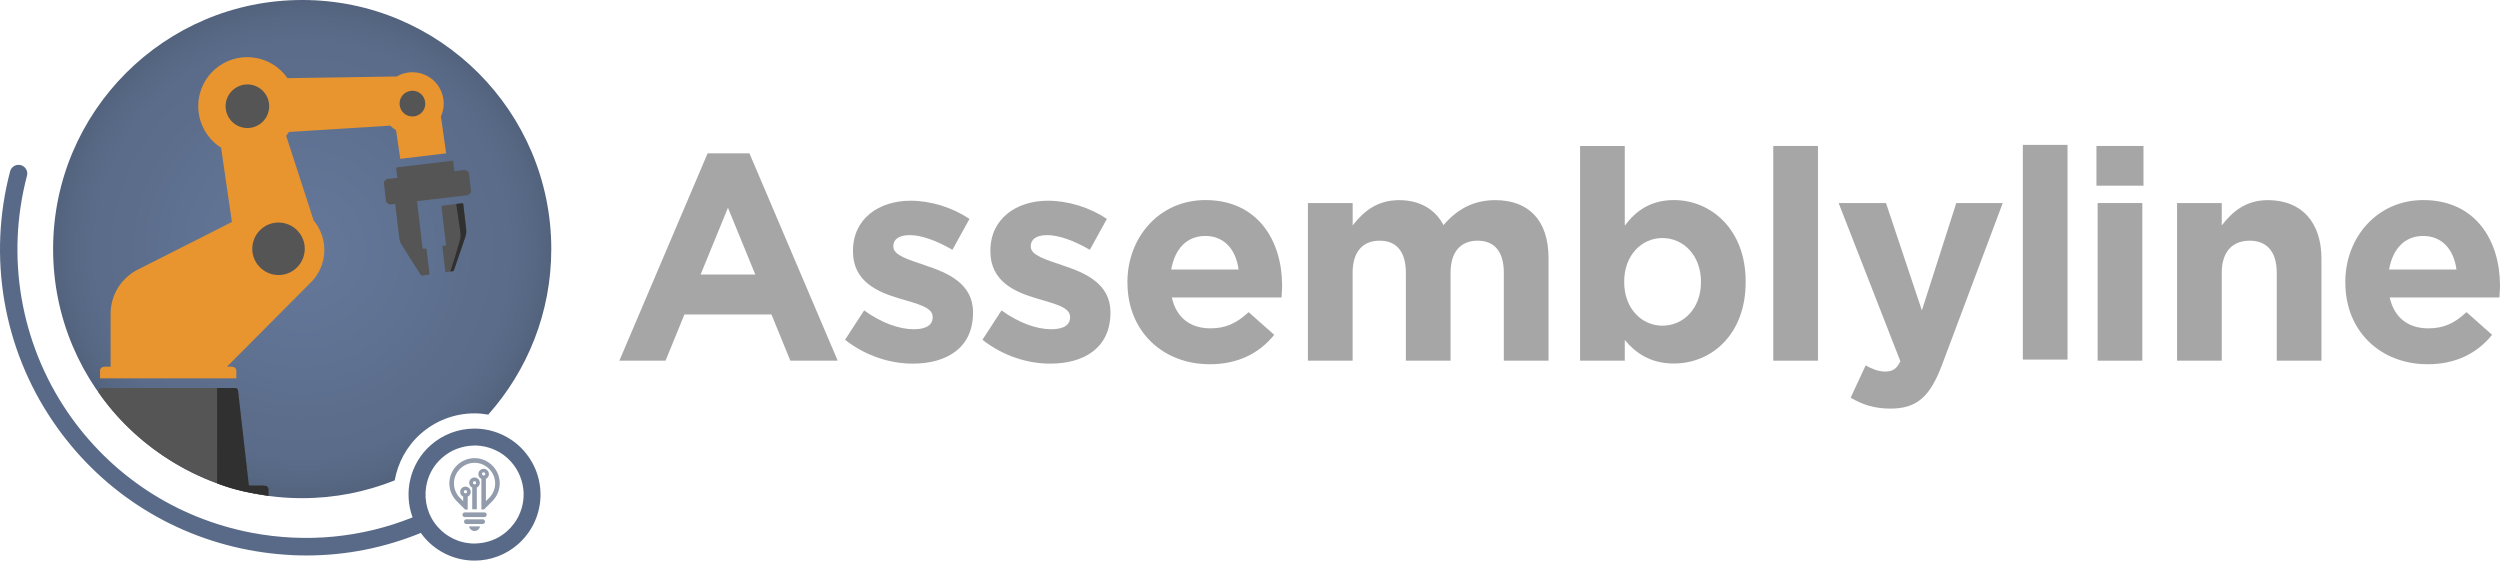 <?xml version="1.0" encoding="UTF-8" standalone="no"?>
<svg
   id="artwork"
   viewBox="0 0 385.888 86.532"
   version="1.1"
   sodipodi:docname="banner_dark.svg"
   inkscape:version="1.1 (c68e22c387, 2021-05-23)"
   width="385.888"
   height="86.532"
   xmlns:inkscape="http://www.inkscape.org/namespaces/inkscape"
   xmlns:sodipodi="http://sodipodi.sourceforge.net/DTD/sodipodi-0.dtd"
   xmlns="http://www.w3.org/2000/svg"
   xmlns:svg="http://www.w3.org/2000/svg">
  <sodipodi:namedview
     id="namedview1232"
     pagecolor="#505050"
     bordercolor="#eeeeee"
     borderopacity="1"
     inkscape:pageshadow="0"
     inkscape:pageopacity="0"
     inkscape:pagecheckerboard="0"
     showgrid="false"
     inkscape:zoom="3.7974443"
     inkscape:cx="186.04618"
     inkscape:cy="15.668433"
     inkscape:window-width="2560"
     inkscape:window-height="1369"
     inkscape:window-x="3832"
     inkscape:window-y="-8"
     inkscape:window-maximized="1"
     inkscape:current-layer="g91781"
     fit-margin-top="0"
     fit-margin-left="0"
     fit-margin-right="0"
     fit-margin-bottom="0"
     lock-margins="true" />
  <defs
     id="defs1167">
    <style
       id="style1152">
      .cls-1 {
        fill: #4d4d4d;
      }

      .cls-1, .cls-2, .cls-3, .cls-4, .cls-5 {
        stroke-width: 0px;
      }

      .cls-2 {
        fill: #0e4377;
      }

      .cls-3 {
        fill: #1976d2;
      }

      .cls-4 {
        fill: #fff;
      }

      .cls-5 {
        fill: url(#radial-gradient);
      }
    </style>
    <radialGradient
       id="radial-gradient"
       cx="38.88"
       cy="32.04"
       fx="38.88"
       fy="32.04"
       r="32.04"
       gradientUnits="userSpaceOnUse"
       gradientTransform="matrix(1.2,0,0,1.2,-0.011,0)">
      <stop
         offset="0"
         stop-color="#1976d2"
         id="stop1154"
         style="stop-color:#65789a;stop-opacity:1" />
      <stop
         offset=".51"
         stop-color="#1874d0"
         id="stop1156"
         style="stop-color:#5f7191;stop-opacity:1" />
      <stop
         offset=".7"
         stop-color="#1871c9"
         id="stop1158"
         style="stop-color:#5b6d8a;stop-opacity:1" />
      <stop
         offset=".83"
         stop-color="#166abd"
         id="stop1160"
         style="stop-color:#5b6c8b;stop-opacity:1" />
      <stop
         offset=".93"
         stop-color="#1461ac"
         id="stop1162"
         style="stop-color:#576884;stop-opacity:1" />
      <stop
         offset="1"
         stop-color="#13599e"
         id="stop1164"
         style="stop-color:#53637e;stop-opacity:1" />
    </radialGradient>
  </defs>
  <g
     id="g91781"
     transform="translate(7.082,7.211)">
    <path
       class="cls-1"
       d="m 102.15,16.46 h 6.45 l 13.62,32 h -7.31 L 112,41.33 H 98.56 l -2.91,7.13 h -7.13 l 13.62,-32 z m 7.35,18.7 -4.22,-10.3 -4.22,10.3 z"
       id="path1169"
       style="fill:#a6a6a6;fill-opacity:1" />
    <path
       class="cls-1"
       d="m 123.35,45.24 2.95,-4.54 c 2.63,1.91 5.4,2.91 7.67,2.91 2,0 2.91,-0.73 2.91,-1.82 V 41.7 c 0,-1.5 -2.36,-2 -5.04,-2.81 -3.4,-1 -7.26,-2.59 -7.26,-7.31 v -0.09 c 0,-4.95 4,-7.72 8.9,-7.72 3.09,0 6.45,1.04 9.08,2.81 l -2.63,4.77 c -2.41,-1.41 -4.81,-2.27 -6.58,-2.27 -1.77,0 -2.54,0.73 -2.54,1.68 v 0.09 c 0,1.36 2.32,2 4.95,2.91 3.4,1.13 7.35,2.77 7.35,7.22 v 0.09 c 0,5.4 -4.04,7.85 -9.31,7.85 -3.4,0 -7.22,-1.14 -10.44,-3.68 z"
       id="path1171"
       style="fill:#a6a6a6;fill-opacity:1" />
    <path
       class="cls-1"
       d="m 144.56,45.24 2.95,-4.54 c 2.63,1.91 5.4,2.91 7.67,2.91 2,0 2.91,-0.73 2.91,-1.82 V 41.7 c 0,-1.5 -2.36,-2 -5.04,-2.81 -3.4,-1 -7.26,-2.59 -7.26,-7.31 v -0.09 c 0,-4.95 4,-7.72 8.9,-7.72 3.09,0 6.45,1.04 9.08,2.81 l -2.63,4.77 c -2.41,-1.41 -4.81,-2.27 -6.58,-2.27 -1.77,0 -2.54,0.73 -2.54,1.68 v 0.09 c 0,1.36 2.32,2 4.95,2.91 3.4,1.13 7.35,2.77 7.35,7.22 v 0.09 c 0,5.4 -4.04,7.85 -9.31,7.85 -3.4,0 -7.22,-1.14 -10.44,-3.68 z"
       id="path1173"
       style="fill:#a6a6a6;fill-opacity:1" />
    <path
       class="cls-1"
       d="m 166.94,36.43 v -0.09 c 0,-6.95 4.95,-12.67 12.03,-12.67 8.13,0 11.85,6.31 11.85,13.21 0,0.54 -0.05,1.18 -0.09,1.82 H 173.8 c 0.68,3.13 2.86,4.77 5.95,4.77 2.31,0 3.99,-0.73 5.9,-2.5 l 3.95,3.5 c -2.27,2.81 -5.54,4.54 -9.94,4.54 -7.31,0 -12.71,-5.13 -12.71,-12.57 z m 17.16,-2.04 c -0.41,-3.09 -2.22,-5.18 -5.13,-5.18 -2.91,0 -4.72,2.04 -5.27,5.18 z"
       id="path1175"
       style="fill:#a6a6a6;fill-opacity:1" />
    <path
       class="cls-1"
       d="m 194.81,24.13 h 6.9 v 3.45 c 1.59,-2.04 3.68,-3.9 7.17,-3.9 3.18,0 5.58,1.41 6.85,3.86 2.13,-2.5 4.68,-3.86 7.99,-3.86 5.13,0 8.22,3.09 8.22,8.94 v 15.84 h -6.9 V 34.89 c 0,-3.27 -1.45,-4.95 -4.04,-4.95 -2.59,0 -4.18,1.68 -4.18,4.95 v 13.57 h -6.9 V 34.89 c 0,-3.27 -1.45,-4.95 -4.04,-4.95 -2.59,0 -4.18,1.68 -4.18,4.95 v 13.57 h -6.9 V 24.13 Z"
       id="path1177"
       style="fill:#a6a6a6;fill-opacity:1" />
    <path
       class="cls-1"
       d="m 243.71,45.28 v 3.18 h -6.9 V 15.32 h 6.9 v 12.3 c 1.68,-2.27 3.99,-3.95 7.58,-3.95 5.67,0 11.08,4.45 11.08,12.57 v 0.09 c 0,8.13 -5.31,12.57 -11.08,12.57 -3.68,0 -5.95,-1.68 -7.58,-3.63 z m 11.76,-8.94 v -0.09 c 0,-4.04 -2.72,-6.72 -5.95,-6.72 -3.23,0 -5.9,2.68 -5.9,6.72 v 0.09 c 0,4.04 2.68,6.72 5.9,6.72 3.22,0 5.95,-2.63 5.95,-6.72 z"
       id="path1179"
       style="fill:#a6a6a6;fill-opacity:1" />
    <path
       class="cls-1"
       d="m 266.63,15.32 h 6.9 v 33.14 h -6.9 z"
       id="path1181"
       style="fill:#a6a6a6;fill-opacity:1" />
    <path
       class="cls-1"
       d="m 305.153,15.153 h 6.9 v 33.14 h -6.9 z"
       id="path1181-7"
       style="fill:#a6a6a6;fill-opacity:1;stroke-width:0px" />
    <path
       class="cls-1"
       d="m 278.57,54.18 2.32,-4.99 c 0.91,0.54 2.04,0.95 2.95,0.95 1.18,0 1.82,-0.36 2.41,-1.59 l -9.53,-24.42 h 7.31 l 5.54,16.57 5.31,-16.57 h 7.17 l -9.35,24.92 c -1.86,4.95 -3.86,6.81 -7.99,6.81 -2.5,0 -4.36,-0.64 -6.13,-1.68 z"
       id="path1183"
       style="fill:#a6a6a6;fill-opacity:1" />
    <path
       class="cls-1"
       d="m 316.516,15.32 h 7.26 v 6.13 h -7.26 z m 0.18,8.81 h 6.9 v 24.33 h -6.9 z"
       id="path1187"
       style="fill:#a6a6a6;fill-opacity:1" />
    <path
       class="cls-1"
       d="m 328.956,24.13 h 6.9 v 3.45 c 1.59,-2.04 3.63,-3.9 7.13,-3.9 5.22,0 8.26,3.45 8.26,9.03 v 15.75 h -6.9 V 34.89 c 0,-3.27 -1.54,-4.95 -4.18,-4.95 -2.64,0 -4.31,1.68 -4.31,4.95 v 13.57 h -6.9 z"
       id="path1189"
       style="fill:#a6a6a6;fill-opacity:1" />
    <path
       class="cls-1"
       d="m 354.926,36.43 v -0.09 c 0,-6.95 4.95,-12.67 12.03,-12.67 8.13,0 11.85,6.31 11.85,13.21 0,0.54 -0.04,1.18 -0.09,1.82 h -16.93 c 0.68,3.13 2.86,4.77 5.95,4.77 2.32,0 4,-0.73 5.9,-2.5 l 3.95,3.5 c -2.27,2.81 -5.54,4.54 -9.94,4.54 -7.31,0 -12.71,-5.13 -12.71,-12.57 z m 17.16,-2.04 c -0.41,-3.09 -2.22,-5.18 -5.13,-5.18 -2.91,0 -4.72,2.04 -5.27,5.18 z"
       id="path1191"
       style="fill:#a6a6a6;fill-opacity:1" />
  </g>
  <path
     class="cls-5"
     d="m 64.921,66.972 c 2.292,-2.04 5.256,-3.168 8.328,-3.168 v 0 c 0.708,0 1.416,0.072 2.112,0.192 6.048,-6.792 9.732,-15.744 9.732,-25.548 0,-21.24 -17.22,-38.448 -38.448,-38.448 -21.228,0 -38.448,17.208 -38.448,38.448 0,21.24 17.208,38.448 38.448,38.448 5.052,0 9.864,-0.984 14.28,-2.748 0.48,-2.676 1.812,-5.232 3.996,-7.176 z"
     id="path1195"
     style="fill:url(#radial-gradient)" />
  <g
     id="g92492"
     transform="matrix(1.241,0,0,1.224,-3.612,-1.63)">
    <path
       class="cls-4"
       d="m 57.771,15.966 c 0.34,-0.788 0.437,-1.687 0.194,-2.586 -0.546,-2.106 -2.671,-3.362 -4.758,-2.807 -0.34,0.086 -0.668,0.234 -0.959,0.406 l -13.583,0.209 c 0,0 0,-0.012 -0.012,-0.025 -1.942,-2.795 -5.742,-3.46 -8.497,-1.502 -2.756,1.97 -3.411,5.824 -1.481,8.619 0.473,0.69 1.068,1.256 1.736,1.675 l 1.347,9.371 -11.714,6.009 c -2.064,1.059 -3.375,3.214 -3.375,5.566 v 6.674 h -0.704 c -0.534,0 -0.607,0.406 -0.607,0.406 v 1.059 H 32.303 v -1.059 c 0,0 -0.073,-0.406 -0.607,-0.406 h -0.558 l 10.597,-10.799 c 1.906,-2.093 2.027,-5.27 0.291,-7.511 -0.024,-0.037 -0.061,-0.074 -0.097,-0.111 l -3.423,-10.688 c 0.121,-0.16 0.231,-0.32 0.34,-0.493 l 12.6,-0.8 c 0.219,0.222 0.461,0.419 0.728,0.579 l 0.522,3.608 5.705,-0.69 -0.656,-4.716 z"
       id="path1197"
       style="fill:#e89530;fill-opacity:1"
       sodipodi:nodetypes="cccccccccccscsccccscccccccccccc" />
    <path
       class="cls-4"
       d="m 61.23,23.083 c 0,0 -0.024,-0.049 -0.049,-0.074 l -0.376,-0.234 c 0,0 -0.036,-0.012 -0.061,-0.012 L 59.373,22.923 c 0,0 0.061,-0.062 0.049,-0.099 l -0.134,-1.133 c 0,0 -0.049,-0.086 -0.109,-0.086 l -6.907,0.825 c 0,0 -0.085,0.049 -0.085,0.111 l 0.134,1.133 c 0,0 0.036,0.074 0.085,0.074 L 51.034,23.908 c 0,0 -0.036,0 -0.061,0.025 l -0.303,0.308 c 0,0 -0.024,0.049 -0.024,0.074 l 0.291,2.487 c 0,0 0.024,0.049 0.049,0.074 l 0.376,0.234 c 0,0 0.036,0.012 0.061,0.012 l 0.692,-0.086 c 0,0 -0.049,0.049 -0.036,0.086 l 0.486,4.199 c 0.036,0.32 0.146,0.64 0.316,0.911 l 2.331,3.719 c 0.061,0.086 0.158,0.135 0.255,0.123 l 0.777,-0.099 c 0,0 0.085,-0.049 0.085,-0.111 l -0.364,-3.115 c 0,0 -0.049,-0.086 -0.109,-0.086 l -0.279,0.037 c 0,0 -0.097,-0.037 -0.109,-0.086 l -0.68,-5.837 c 0,0 -0.024,-0.062 -0.061,-0.074 L 61.121,25.94 c 0,0 0.036,0 0.061,-0.025 l 0.303,-0.308 c 0,0 0.036,-0.049 0.024,-0.074 l -0.291,-2.487 z"
       id="path1199"
       style="fill:#555555;fill-opacity:1"
       sodipodi:nodetypes="cccccccccccccccccccccccccscccccccccccccc" />
    <path
       class="cls-4"
       d="m 23.842,50.259 h -7.587 -0.74 c -0.085,0 -0.316,0.062 -0.34,0.32 l -0.02,0.218 c 4.331,6.42 12.055,11.912 21.158,13.059 l -0.004,-0.804 c -0.002,-0.357 -0.255,-0.48 -0.583,-0.48 h -1.699 c -0.085,0 -0.158,-0.062 -0.17,-0.135 L 32.522,50.579 c -0.036,-0.259 -0.255,-0.32 -0.34,-0.32 h -0.74 -7.587 z"
       id="path1201"
       style="fill:#555555;fill-opacity:1"
       sodipodi:nodetypes="ccscccsssccsccc" />
    <path
       class="cls-2"
       d="m 29.916,62.292 c 2.599,1.006 3.803,1.107 6.397,1.565 l -0.016,-0.804 c -0.007,-0.357 -0.255,-0.48 -0.583,-0.48 H 34.015 c -0.085,0 -0.158,-0.062 -0.17,-0.135 L 32.51,50.579 c -0.036,-0.259 -0.255,-0.32 -0.34,-0.32 h -0.74 -1.517"
       id="path1203"
       style="fill:#303030;fill-opacity:1"
       sodipodi:nodetypes="ccsssccscc" />
    <path
       class="cls-2"
       d="m 31.466,16.31 c -0.862,-1.244 -0.571,-2.955 0.656,-3.83 1.226,-0.874 2.913,-0.579 3.775,0.665 0.862,1.244 0.571,2.955 -0.656,3.83 -1.226,0.874 -2.913,0.579 -3.775,-0.665 z"
       id="path1205"
       style="fill:#555555;fill-opacity:1"
       sodipodi:nodetypes="sssss" />
    <path
       class="cls-2"
       d="m 40.788,33.143 c -0.243,1.81 -1.882,3.091 -3.666,2.844 -1.784,-0.246 -3.047,-1.909 -2.804,-3.719 0.243,-1.81 1.882,-3.091 3.666,-2.844 1.784,0.246 3.047,1.909 2.804,3.719 z"
       id="path1207"
       style="fill:#555555;fill-opacity:1"
       sodipodi:nodetypes="sssss" />
    <path
       class="cls-2"
       d="m 54.615,15.966 c -0.862,0.234 -1.736,-0.296 -1.954,-1.157 -0.231,-0.874 0.291,-1.761 1.141,-1.982 0.862,-0.234 1.736,0.296 1.954,1.157 0.231,0.874 -0.291,1.761 -1.141,1.982 z"
       id="path1209"
       style="fill:#555555;fill-opacity:1"
       sodipodi:nodetypes="ccccc" />
    <path
       class="cls-4"
       d="m 58.378,32.195 -0.558,-4.815 c 0,0 0.036,-0.099 0.085,-0.111 l 2.525,-0.308 c 0,0 0.097,0.037 0.109,0.086 l 0.364,3.177 c 0.036,0.32 0,0.653 -0.097,0.96 l -1.408,4.174 c -0.036,0.099 -0.121,0.172 -0.218,0.185 l -0.777,0.099 c 0,0 -0.097,-0.037 -0.109,-0.086 l -0.364,-3.115 c 0,0 0.036,-0.099 0.085,-0.111 l 0.279,-0.037 c 0,0 0.085,-0.049 0.085,-0.111 z"
       id="path1211"
       style="fill:#555555;fill-opacity:1"
       sodipodi:nodetypes="ccccccccsccccccc" />
    <path
       class="cls-2"
       d="m 58.936,35.569 0.231,-0.025 c 0.097,0 0.182,-0.086 0.219,-0.185 l 1.408,-4.174 c 0.109,-0.308 0.134,-0.64 0.097,-0.96 l -0.364,-3.177 c 0,0 -0.049,-0.086 -0.109,-0.086 l -0.765,0.086 0.486,3.312 c 0,0 0,0.086 0.061,0.85 -0.146,0.788 -1.275,4.359 -1.275,4.359 z"
       id="path1213"
       style="fill:#303030;fill-opacity:1"
       sodipodi:nodetypes="cccccccccccc" />
  </g>
  <path
     class="cls-3"
     d="m 80.857,69.576 c -1.932,-2.172 -4.704,-3.42 -7.62,-3.42 -2.496,0 -4.896,0.912 -6.768,2.568 -3.216,2.856 -4.188,7.32 -2.784,11.136 -7.812,3.132 -16.368,3.984 -24.828,2.376 C 27.169,80.004 17.053,73.356 10.369,63.528 3.145,52.86 0.877,39.6 4.165,27.132 c 0.192,-0.72 -0.24,-1.464 -0.96,-1.644 -0.72,-0.192 -1.464,0.24 -1.644,0.96 -3.48,13.224 -1.08,27.288 6.6,38.592 7.092,10.44 17.82,17.484 30.204,19.848 2.988,0.564 5.976,0.852 8.952,0.852 6.072,0 12.036,-1.188 17.64,-3.48 0.204,0.288 0.432,0.576 0.672,0.852 1.932,2.172 4.704,3.42 7.62,3.42 2.496,0 4.896,-0.912 6.756,-2.568 2.028,-1.812 3.24,-4.296 3.408,-7.008 0.156,-2.712 -0.744,-5.328 -2.556,-7.368 z m -1.56,11.292 c -0.3,0.408 -0.648,0.78 -1.032,1.128 -0.336,0.3 -0.696,0.564 -1.068,0.792 -0.036,0.024 -0.072,0.048 -0.096,0.06 -0.36,0.216 -0.732,0.384 -1.104,0.528 -0.06,0.024 -0.108,0.048 -0.168,0.06 -0.372,0.132 -0.756,0.24 -1.14,0.312 -0.06,0.012 -0.132,0.024 -0.192,0.036 -0.384,0.06 -0.768,0.096 -1.164,0.108 -0.096,0 -0.192,0 -0.288,0 -0.144,0 -0.276,0 -0.42,-0.024 -0.108,0 -0.228,-0.024 -0.336,-0.036 -0.144,-0.012 -0.276,-0.036 -0.42,-0.06 -0.108,-0.024 -0.216,-0.048 -0.336,-0.072 -0.132,-0.036 -0.276,-0.072 -0.408,-0.108 -0.108,-0.036 -0.216,-0.06 -0.324,-0.096 -0.132,-0.048 -0.264,-0.096 -0.396,-0.156 -0.108,-0.036 -0.204,-0.084 -0.312,-0.132 -0.132,-0.06 -0.264,-0.132 -0.396,-0.204 -0.096,-0.048 -0.192,-0.096 -0.288,-0.156 -0.132,-0.084 -0.264,-0.168 -0.396,-0.252 -0.084,-0.06 -0.168,-0.108 -0.252,-0.168 -0.144,-0.108 -0.276,-0.216 -0.408,-0.336 -0.072,-0.06 -0.132,-0.108 -0.204,-0.168 -0.192,-0.18 -0.384,-0.372 -0.564,-0.576 -1.56,-1.752 -2.148,-4.032 -1.812,-6.192 0.036,-0.24 0.084,-0.48 0.144,-0.708 0.36,-1.416 1.128,-2.736 2.304,-3.768 0,0 0,0 0,0 0.336,-0.3 0.696,-0.564 1.068,-0.792 0.036,-0.024 0.072,-0.048 0.108,-0.072 0.36,-0.216 0.732,-0.384 1.104,-0.528 0.06,-0.024 0.108,-0.048 0.168,-0.06 0.372,-0.132 0.756,-0.24 1.14,-0.312 0.06,-0.012 0.132,-0.024 0.192,-0.036 0.384,-0.06 0.768,-0.096 1.164,-0.108 0.096,0 0.192,0 0.288,0 0.144,0 0.276,0 0.42,0.024 0.108,0 0.228,0.024 0.336,0.036 0.144,0.012 0.276,0.036 0.42,0.06 0.108,0.024 0.216,0.048 0.336,0.072 0.132,0.036 0.276,0.072 0.408,0.108 0.108,0.036 0.216,0.06 0.324,0.096 0.132,0.048 0.264,0.096 0.396,0.156 0.108,0.036 0.204,0.084 0.312,0.132 0.132,0.06 0.264,0.132 0.396,0.192 0.096,0.048 0.192,0.096 0.288,0.156 0.132,0.084 0.264,0.168 0.396,0.252 0.084,0.06 0.168,0.108 0.252,0.168 0.144,0.108 0.276,0.216 0.408,0.336 0.072,0.06 0.132,0.108 0.204,0.168 0.192,0.18 0.384,0.372 0.564,0.576 1.212,1.368 1.836,3.048 1.908,4.74 0.06,1.692 -0.444,3.396 -1.5,4.8 z"
     id="path1217"
     style="fill:#586a88;fill-opacity:1" />
  <g
     id="g1227"
     transform="matrix(1.2,0,0,1.2,-0.011,0)">
    <path
       class="cls-3"
       d="M 58.76,64.46 C 58.13,63.83 57.81,63 57.81,62.17 c 0,-0.83 0.32,-1.65 0.95,-2.29 0.63,-0.63 1.46,-0.95 2.29,-0.95 0.83,0 1.65,0.32 2.29,0.95 0.63,0.63 0.95,1.46 0.95,2.29 0,0.83 -0.32,1.65 -0.95,2.29 l -1.07,1.07 h -0.34 v -3.94 c -0.07,-0.03 -0.14,-0.08 -0.19,-0.13 v 0 c -0.12,-0.12 -0.2,-0.3 -0.2,-0.48 0,-0.18 0.08,-0.36 0.2,-0.48 v 0 c 0.12,-0.12 0.29,-0.2 0.48,-0.2 0.19,0 0.36,0.08 0.48,0.2 v 0 c 0.12,0.12 0.2,0.3 0.2,0.48 0,0.18 -0.08,0.36 -0.2,0.48 -0.06,0.06 -0.12,0.1 -0.19,0.13 v 2.87 l 0.41,-0.41 c 0.52,-0.52 0.78,-1.19 0.78,-1.87 0,-0.68 -0.26,-1.35 -0.78,-1.87 -0.52,-0.52 -1.19,-0.78 -1.87,-0.78 -0.68,0 -1.35,0.26 -1.87,0.78 -0.52,0.52 -0.78,1.19 -0.78,1.87 0,0.68 0.26,1.35 0.78,1.87 l 0.41,0.41 V 63.88 C 59.52,63.85 59.45,63.8 59.4,63.75 v 0 c -0.12,-0.12 -0.2,-0.3 -0.2,-0.48 0,-0.18 0.08,-0.36 0.2,-0.48 v 0 c 0.12,-0.12 0.29,-0.2 0.48,-0.2 0.19,0 0.36,0.08 0.48,0.2 v 0 c 0.12,0.12 0.2,0.3 0.2,0.48 0,0.18 -0.08,0.36 -0.2,0.48 -0.06,0.06 -0.12,0.1 -0.19,0.13 v 1.66 h -0.34 l -1.07,-1.07 v 0 z m 3.61,-3.65 v 0 c 0,0 -0.09,-0.06 -0.15,-0.06 -0.06,0 -0.11,0.02 -0.15,0.06 -0.04,0.04 -0.06,0.09 -0.06,0.15 0,0.06 0.02,0.11 0.06,0.15 v 0 c 0,0 0.09,0.06 0.15,0.06 0.06,0 0.11,-0.02 0.15,-0.06 0.04,-0.04 0.06,-0.09 0.06,-0.15 0,-0.06 -0.02,-0.11 -0.06,-0.15 z m -2.34,2.29 v 0 c 0,0 -0.09,-0.06 -0.15,-0.06 -0.06,0 -0.11,0.02 -0.15,0.06 -0.04,0.04 -0.06,0.09 -0.06,0.15 0,0.06 0.02,0.11 0.06,0.15 v 0 c 0,0 0.09,0.06 0.15,0.06 0.06,0 0.11,-0.02 0.15,-0.06 0.04,-0.04 0.06,-0.09 0.06,-0.15 0,-0.06 -0.02,-0.11 -0.06,-0.15 z m 1.02,-1.68 c 0.19,0 0.36,0.08 0.48,0.2 v 0 c 0.12,0.12 0.2,0.3 0.2,0.48 0,0.18 -0.08,0.36 -0.2,0.48 -0.06,0.06 -0.12,0.1 -0.19,0.13 v 2.8 h -0.59 v -2.8 c -0.07,-0.03 -0.14,-0.08 -0.19,-0.13 v 0 c -0.12,-0.12 -0.2,-0.3 -0.2,-0.48 0,-0.18 0.08,-0.36 0.2,-0.48 v 0 c 0.12,-0.12 0.29,-0.2 0.48,-0.2 z m 0.15,0.53 v 0 c 0,0 -0.09,-0.06 -0.15,-0.06 -0.06,0 -0.11,0.02 -0.15,0.06 -0.04,0.04 -0.06,0.09 -0.06,0.15 0,0.06 0.02,0.11 0.06,0.15 v 0 c 0,0 0.09,0.06 0.15,0.06 0.06,0 0.11,-0.02 0.15,-0.06 0.04,-0.04 0.06,-0.09 0.06,-0.15 0,-0.06 -0.02,-0.11 -0.06,-0.15 z"
       id="path1219"
       style="fill:#929cad;fill-opacity:1" />
    <path
       class="cls-3"
       d="m 59.79,65.91 h 2.52 c 0.17,0 0.3,0.13 0.3,0.3 v 0 c 0,0.16 -0.14,0.3 -0.3,0.3 h -2.52 c -0.17,0 -0.3,-0.13 -0.3,-0.3 v 0 c 0,-0.16 0.14,-0.3 0.3,-0.3 z"
       id="path1221"
       style="fill:#929cad;fill-opacity:1" />
    <path
       class="cls-3"
       d="m 59.96,66.8 h 2.17 c 0.14,0 0.26,0.13 0.26,0.3 v 0 c 0,0.16 -0.12,0.3 -0.26,0.3 h -2.17 c -0.14,0 -0.26,-0.13 -0.26,-0.3 v 0 c 0,-0.16 0.12,-0.3 0.26,-0.3 z"
       id="path1223"
       style="fill:#929cad;fill-opacity:1" />
    <path
       class="cls-3"
       d="m 60.35,67.71 h 1.4 c -0.06,0.34 -0.35,0.59 -0.7,0.59 -0.35,0 -0.64,-0.25 -0.7,-0.59 z"
       id="path1225"
       style="fill:#929cad;fill-opacity:1" />
  </g>
</svg>
